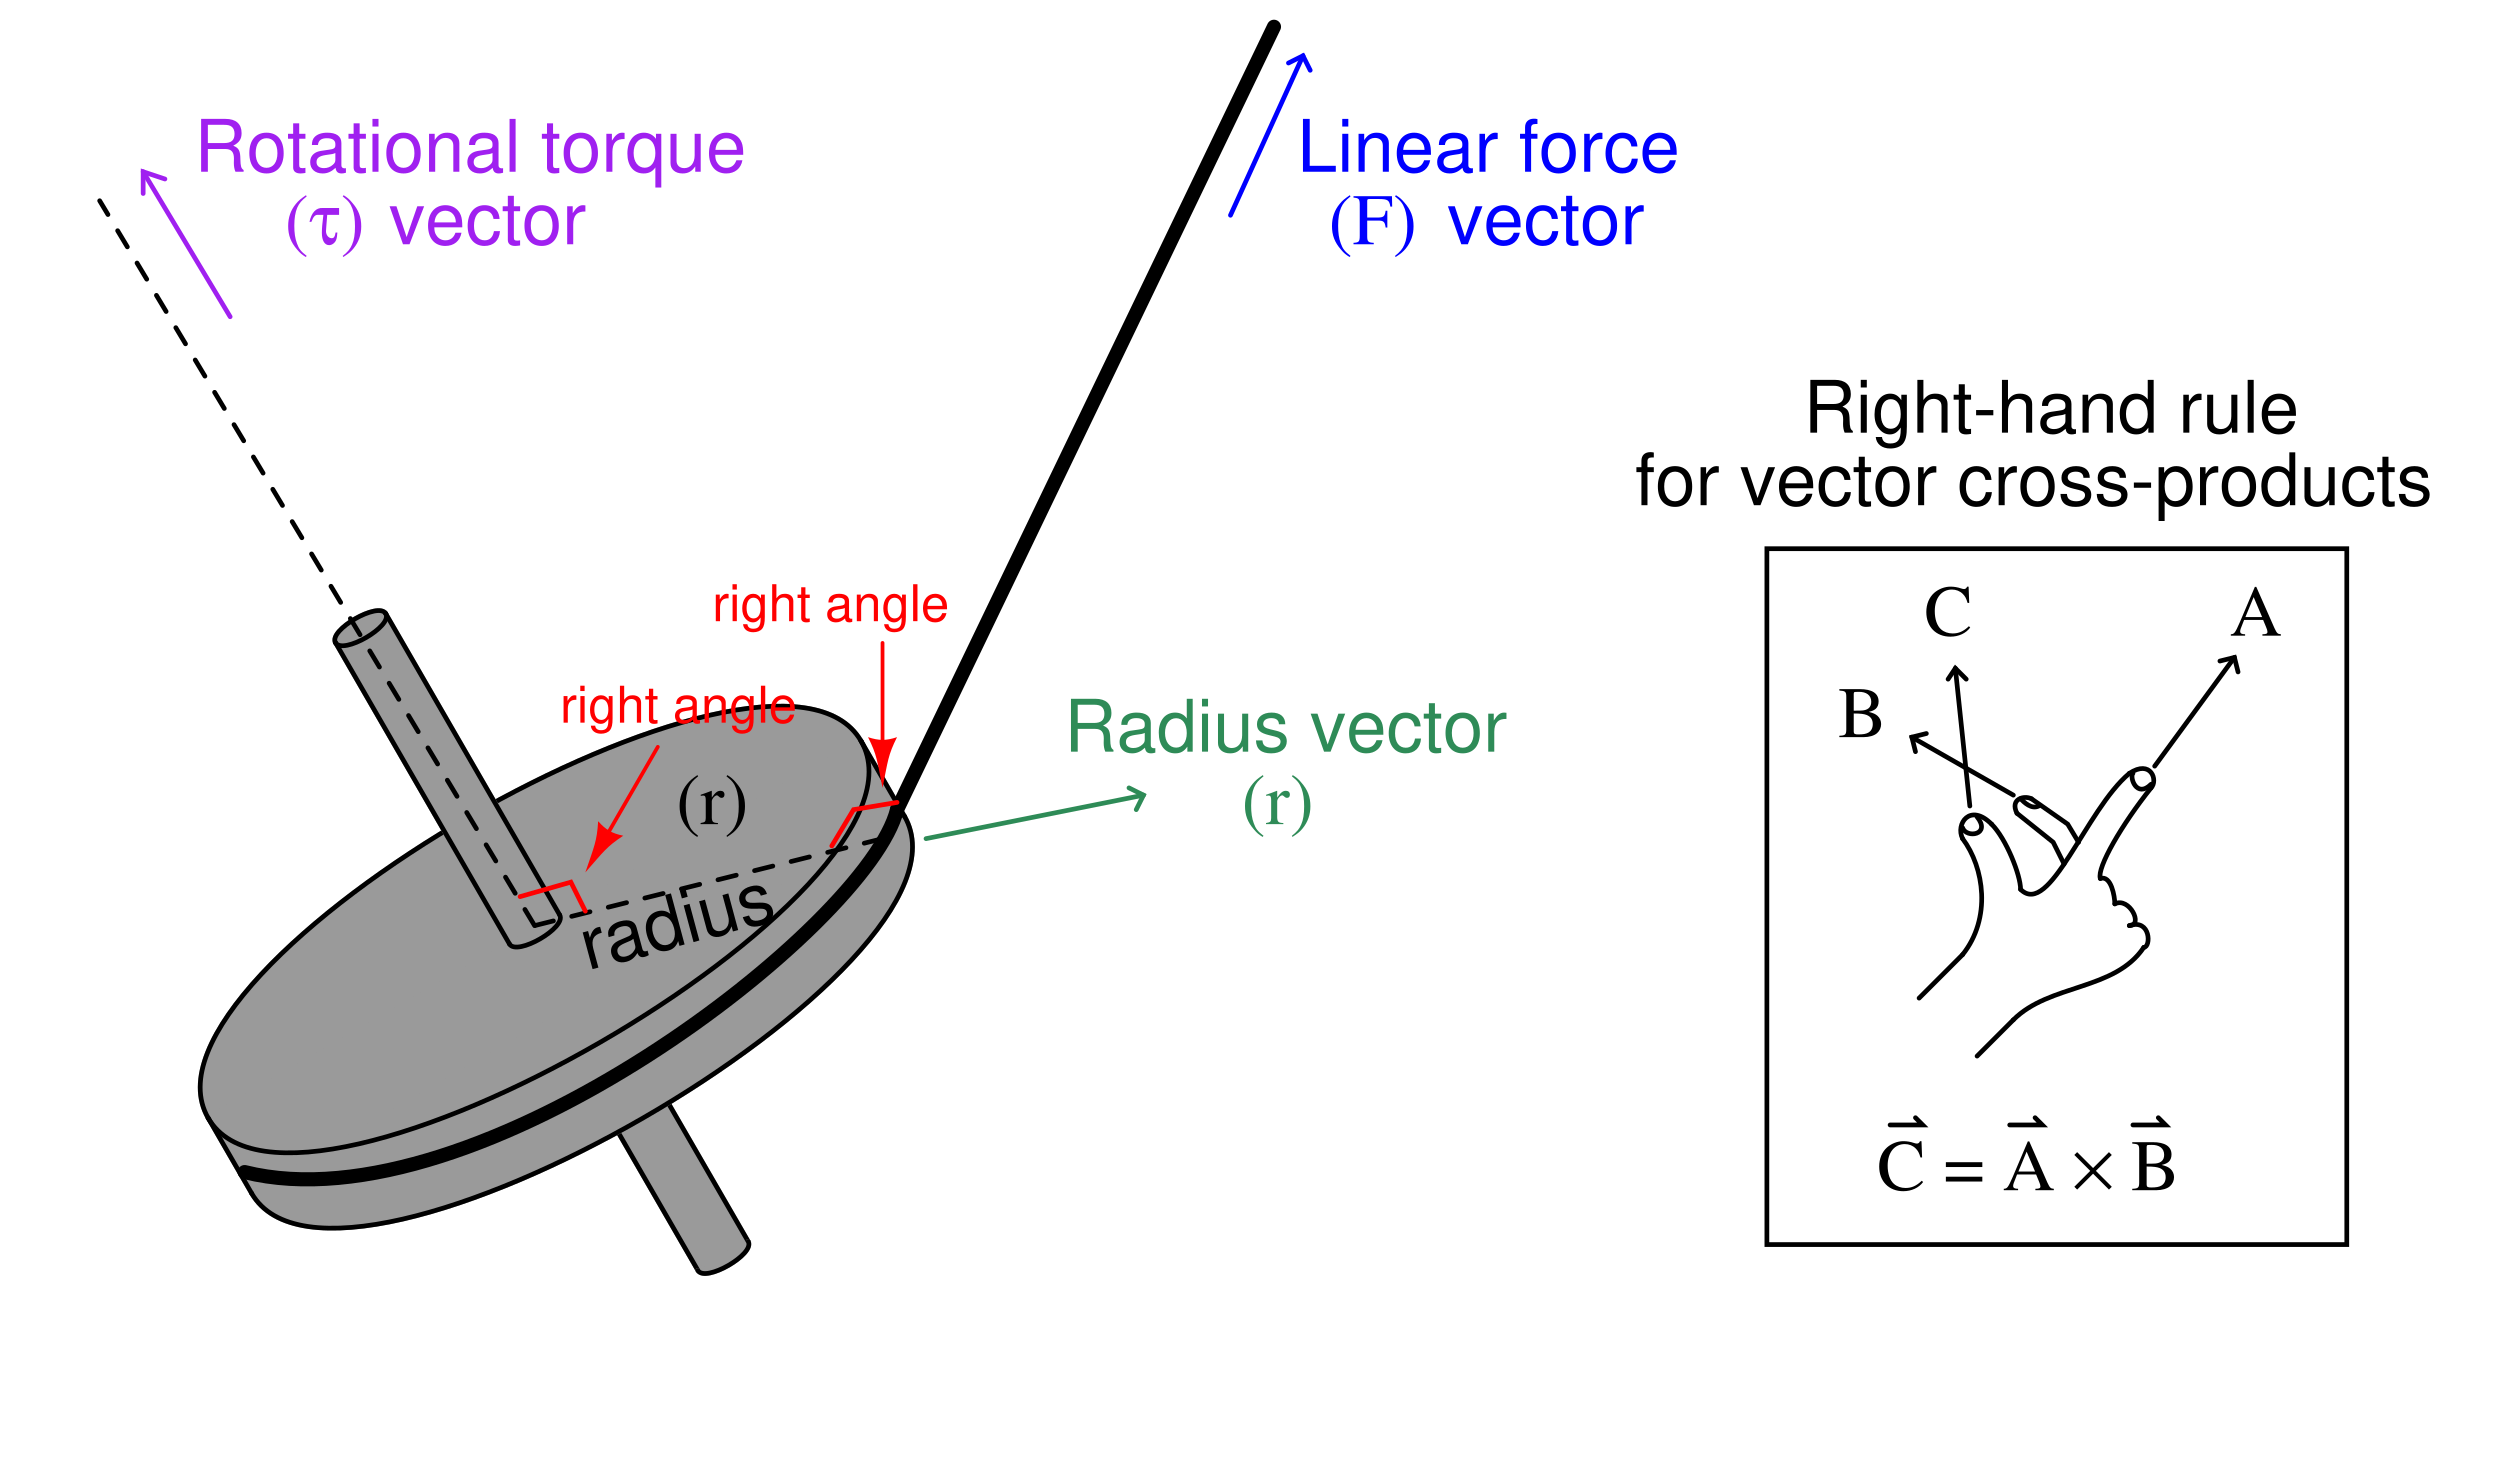 <?xml version="1.0" encoding="UTF-8"?>
<svg xmlns="http://www.w3.org/2000/svg" xmlns:xlink="http://www.w3.org/1999/xlink" viewBox="0 0 387.999 229.999" version="1.2">
<defs>
<g>
<symbol overflow="visible" id="glyph0-0">
<path style="stroke:none;" d=""/>
</symbol>
<symbol overflow="visible" id="glyph0-1">
<path style="stroke:none;" d="M 0.547 -4.125 L 0.547 0 L 1.203 0 L 1.203 -2.141 C 1.219 -3.141 1.625 -3.578 2.531 -3.547 L 2.531 -4.219 C 2.422 -4.234 2.359 -4.25 2.281 -4.25 C 1.844 -4.25 1.531 -4 1.156 -3.375 L 1.156 -4.125 Z M 0.547 -4.125 "/>
</symbol>
<symbol overflow="visible" id="glyph0-2">
<path style="stroke:none;" d="M 1.188 -4.125 L 0.531 -4.125 L 0.531 0 L 1.188 0 Z M 1.188 -5.734 L 0.516 -5.734 L 0.516 -4.906 L 1.188 -4.906 Z M 1.188 -5.734 "/>
</symbol>
<symbol overflow="visible" id="glyph0-3">
<path style="stroke:none;" d="M 3.188 -4.125 L 3.188 -3.531 C 2.844 -4.031 2.484 -4.25 1.969 -4.25 C 0.969 -4.25 0.281 -3.312 0.281 -2 C 0.281 -1.297 0.438 -0.797 0.797 -0.375 C 1.109 -0.016 1.5 0.188 1.922 0.188 C 2.422 0.188 2.766 -0.047 3.125 -0.562 L 3.125 -0.344 C 3.125 0.75 2.812 1.172 2 1.172 C 1.438 1.172 1.141 0.938 1.078 0.469 L 0.406 0.469 C 0.469 1.234 1.078 1.719 1.984 1.719 C 2.578 1.719 3.094 1.516 3.359 1.188 C 3.672 0.797 3.781 0.297 3.781 -0.672 L 3.781 -4.125 Z M 2.031 -3.641 C 2.719 -3.641 3.125 -3.062 3.125 -2.016 C 3.125 -1.016 2.719 -0.422 2.031 -0.422 C 1.359 -0.422 0.953 -1.016 0.953 -2.031 C 0.953 -3.047 1.359 -3.641 2.031 -3.641 Z M 2.031 -3.641 "/>
</symbol>
<symbol overflow="visible" id="glyph0-4">
<path style="stroke:none;" d="M 0.547 -5.734 L 0.547 0 L 1.203 0 L 1.203 -2.281 C 1.203 -3.125 1.641 -3.672 2.328 -3.672 C 2.547 -3.672 2.75 -3.609 2.906 -3.484 C 3.094 -3.344 3.172 -3.156 3.172 -2.859 L 3.172 0 L 3.828 0 L 3.828 -3.125 C 3.828 -3.812 3.328 -4.25 2.531 -4.25 C 1.938 -4.25 1.594 -4.062 1.203 -3.562 L 1.203 -5.734 Z M 0.547 -5.734 "/>
</symbol>
<symbol overflow="visible" id="glyph0-5">
<path style="stroke:none;" d="M 2 -4.125 L 1.328 -4.125 L 1.328 -5.266 L 0.672 -5.266 L 0.672 -4.125 L 0.109 -4.125 L 0.109 -3.594 L 0.672 -3.594 L 0.672 -0.469 C 0.672 -0.047 0.953 0.188 1.469 0.188 C 1.641 0.188 1.781 0.172 2 0.125 L 2 -0.422 C 1.906 -0.406 1.812 -0.391 1.688 -0.391 C 1.406 -0.391 1.328 -0.469 1.328 -0.766 L 1.328 -3.594 L 2 -3.594 Z M 2 -4.125 "/>
</symbol>
<symbol overflow="visible" id="glyph0-6">
<path style="stroke:none;" d=""/>
</symbol>
<symbol overflow="visible" id="glyph0-7">
<path style="stroke:none;" d="M 4.219 -0.391 C 4.141 -0.375 4.109 -0.375 4.078 -0.375 C 3.844 -0.375 3.719 -0.484 3.719 -0.688 L 3.719 -3.125 C 3.719 -3.844 3.188 -4.25 2.172 -4.25 C 1.562 -4.25 1.078 -4.078 0.797 -3.766 C 0.609 -3.547 0.531 -3.312 0.516 -2.906 L 1.172 -2.906 C 1.234 -3.406 1.531 -3.641 2.141 -3.641 C 2.734 -3.641 3.062 -3.422 3.062 -3.031 L 3.062 -2.844 C 3.062 -2.562 2.906 -2.469 2.375 -2.391 C 1.453 -2.281 1.312 -2.25 1.062 -2.141 C 0.578 -1.938 0.328 -1.578 0.328 -1.047 C 0.328 -0.297 0.844 0.188 1.688 0.188 C 2.203 0.188 2.625 0 3.094 -0.422 C 3.141 0 3.344 0.188 3.766 0.188 C 3.906 0.188 4 0.172 4.219 0.109 Z M 3.062 -1.297 C 3.062 -1.078 3 -0.938 2.797 -0.766 C 2.531 -0.516 2.219 -0.391 1.828 -0.391 C 1.312 -0.391 1.016 -0.641 1.016 -1.062 C 1.016 -1.484 1.297 -1.703 2.016 -1.812 C 2.703 -1.906 2.844 -1.938 3.062 -2.047 Z M 3.062 -1.297 "/>
</symbol>
<symbol overflow="visible" id="glyph0-8">
<path style="stroke:none;" d="M 0.547 -4.125 L 0.547 0 L 1.219 0 L 1.219 -2.281 C 1.219 -3.125 1.656 -3.672 2.328 -3.672 C 2.844 -3.672 3.188 -3.359 3.188 -2.859 L 3.188 0 L 3.828 0 L 3.828 -3.125 C 3.828 -3.797 3.328 -4.25 2.531 -4.25 C 1.906 -4.25 1.516 -4.016 1.156 -3.438 L 1.156 -4.125 Z M 0.547 -4.125 "/>
</symbol>
<symbol overflow="visible" id="glyph0-9">
<path style="stroke:none;" d="M 1.203 -5.734 L 0.531 -5.734 L 0.531 0 L 1.203 0 Z M 1.203 -5.734 "/>
</symbol>
<symbol overflow="visible" id="glyph0-10">
<path style="stroke:none;" d="M 4.047 -1.844 C 4.047 -2.469 4 -2.844 3.875 -3.156 C 3.609 -3.828 2.984 -4.25 2.203 -4.25 C 1.062 -4.25 0.312 -3.375 0.312 -2.016 C 0.312 -0.641 1.031 0.188 2.188 0.188 C 3.141 0.188 3.781 -0.359 3.953 -1.25 L 3.297 -1.25 C 3.109 -0.703 2.734 -0.422 2.219 -0.422 C 1.797 -0.422 1.438 -0.609 1.219 -0.953 C 1.062 -1.203 1.016 -1.438 1 -1.844 Z M 1.016 -2.375 C 1.078 -3.141 1.531 -3.641 2.203 -3.641 C 2.859 -3.641 3.328 -3.125 3.328 -2.375 Z M 1.016 -2.375 "/>
</symbol>
<symbol overflow="visible" id="glyph1-0">
<path style="stroke:none;" d=""/>
</symbol>
<symbol overflow="visible" id="glyph1-1">
<path style="stroke:none;" d="M 1.953 -8.203 L 0.906 -8.203 L 0.906 0 L 6 0 L 6 -0.922 L 1.953 -0.922 Z M 1.953 -8.203 "/>
</symbol>
<symbol overflow="visible" id="glyph1-2">
<path style="stroke:none;" d="M 1.688 -5.891 L 0.75 -5.891 L 0.75 0 L 1.688 0 Z M 1.688 -8.203 L 0.75 -8.203 L 0.75 -7.016 L 1.688 -7.016 Z M 1.688 -8.203 "/>
</symbol>
<symbol overflow="visible" id="glyph1-3">
<path style="stroke:none;" d="M 0.781 -5.891 L 0.781 0 L 1.734 0 L 1.734 -3.25 C 1.734 -4.453 2.359 -5.25 3.328 -5.25 C 4.078 -5.25 4.547 -4.797 4.547 -4.078 L 4.547 0 L 5.484 0 L 5.484 -4.453 C 5.484 -5.438 4.75 -6.062 3.609 -6.062 C 2.734 -6.062 2.172 -5.719 1.656 -4.906 L 1.656 -5.891 Z M 0.781 -5.891 "/>
</symbol>
<symbol overflow="visible" id="glyph1-4">
<path style="stroke:none;" d="M 5.766 -2.625 C 5.766 -3.531 5.703 -4.078 5.531 -4.516 C 5.156 -5.484 4.25 -6.062 3.156 -6.062 C 1.5 -6.062 0.453 -4.812 0.453 -2.875 C 0.453 -0.922 1.469 0.266 3.125 0.266 C 4.484 0.266 5.406 -0.5 5.641 -1.781 L 4.703 -1.781 C 4.438 -1.016 3.922 -0.609 3.156 -0.609 C 2.562 -0.609 2.062 -0.875 1.75 -1.375 C 1.516 -1.703 1.438 -2.047 1.422 -2.625 Z M 1.453 -3.391 C 1.531 -4.484 2.188 -5.203 3.141 -5.203 C 4.094 -5.203 4.766 -4.453 4.766 -3.391 Z M 1.453 -3.391 "/>
</symbol>
<symbol overflow="visible" id="glyph1-5">
<path style="stroke:none;" d="M 6.016 -0.547 C 5.922 -0.531 5.875 -0.531 5.812 -0.531 C 5.484 -0.531 5.312 -0.703 5.312 -0.984 L 5.312 -4.453 C 5.312 -5.5 4.547 -6.062 3.094 -6.062 C 2.234 -6.062 1.547 -5.812 1.141 -5.375 C 0.859 -5.078 0.75 -4.734 0.734 -4.156 L 1.672 -4.156 C 1.75 -4.875 2.188 -5.203 3.062 -5.203 C 3.922 -5.203 4.375 -4.875 4.375 -4.312 L 4.375 -4.078 C 4.359 -3.672 4.156 -3.516 3.391 -3.422 C 2.062 -3.25 1.875 -3.203 1.5 -3.062 C 0.828 -2.766 0.469 -2.25 0.469 -1.484 C 0.469 -0.422 1.219 0.266 2.406 0.266 C 3.156 0.266 3.75 0 4.406 -0.609 C 4.484 0 4.766 0.266 5.375 0.266 C 5.578 0.266 5.703 0.234 6.016 0.156 Z M 4.375 -1.859 C 4.375 -1.547 4.281 -1.344 4 -1.094 C 3.625 -0.75 3.156 -0.562 2.609 -0.562 C 1.875 -0.562 1.453 -0.906 1.453 -1.5 C 1.453 -2.125 1.859 -2.438 2.875 -2.594 C 3.875 -2.719 4.062 -2.766 4.375 -2.906 Z M 4.375 -1.859 "/>
</symbol>
<symbol overflow="visible" id="glyph1-6">
<path style="stroke:none;" d="M 0.781 -5.891 L 0.781 0 L 1.719 0 L 1.719 -3.062 C 1.734 -4.484 2.312 -5.109 3.609 -5.078 L 3.609 -6.031 C 3.453 -6.047 3.359 -6.062 3.25 -6.062 C 2.641 -6.062 2.188 -5.703 1.641 -4.828 L 1.641 -5.891 Z M 0.781 -5.891 "/>
</symbol>
<symbol overflow="visible" id="glyph1-7">
<path style="stroke:none;" d=""/>
</symbol>
<symbol overflow="visible" id="glyph1-8">
<path style="stroke:none;" d="M 2.906 -5.891 L 1.922 -5.891 L 1.922 -6.812 C 1.922 -7.219 2.141 -7.406 2.578 -7.406 C 2.656 -7.406 2.688 -7.406 2.906 -7.406 L 2.906 -8.172 C 2.688 -8.219 2.562 -8.234 2.375 -8.234 C 1.5 -8.234 0.984 -7.734 0.984 -6.891 L 0.984 -5.891 L 0.203 -5.891 L 0.203 -5.125 L 0.984 -5.125 L 0.984 0 L 1.922 0 L 1.922 -5.125 L 2.906 -5.125 Z M 2.906 -5.891 "/>
</symbol>
<symbol overflow="visible" id="glyph1-9">
<path style="stroke:none;" d="M 3.062 -6.062 C 1.391 -6.062 0.406 -4.875 0.406 -2.906 C 0.406 -0.906 1.391 0.266 3.078 0.266 C 4.734 0.266 5.734 -0.922 5.734 -2.859 C 5.734 -4.906 4.766 -6.062 3.062 -6.062 Z M 3.078 -5.203 C 4.125 -5.203 4.766 -4.328 4.766 -2.875 C 4.766 -1.469 4.109 -0.609 3.078 -0.609 C 2.031 -0.609 1.391 -1.469 1.391 -2.906 C 1.391 -4.328 2.031 -5.203 3.078 -5.203 Z M 3.078 -5.203 "/>
</symbol>
<symbol overflow="visible" id="glyph1-10">
<path style="stroke:none;" d="M 5.297 -3.922 C 5.25 -4.484 5.125 -4.859 4.906 -5.188 C 4.5 -5.734 3.797 -6.062 2.969 -6.062 C 1.375 -6.062 0.344 -4.797 0.344 -2.844 C 0.344 -0.938 1.359 0.266 2.953 0.266 C 4.359 0.266 5.25 -0.578 5.359 -2.031 L 4.422 -2.031 C 4.266 -1.078 3.781 -0.609 2.984 -0.609 C 1.953 -0.609 1.328 -1.453 1.328 -2.844 C 1.328 -4.312 1.938 -5.203 2.953 -5.203 C 3.75 -5.203 4.234 -4.734 4.359 -3.922 Z M 5.297 -3.922 "/>
</symbol>
<symbol overflow="visible" id="glyph1-11">
<path style="stroke:none;" d="M 3.203 0 L 5.469 -5.891 L 4.406 -5.891 L 2.75 -1.109 L 1.172 -5.891 L 0.109 -5.891 L 2.188 0 Z M 3.203 0 "/>
</symbol>
<symbol overflow="visible" id="glyph1-12">
<path style="stroke:none;" d="M 2.859 -5.891 L 1.891 -5.891 L 1.891 -7.516 L 0.953 -7.516 L 0.953 -5.891 L 0.156 -5.891 L 0.156 -5.125 L 0.953 -5.125 L 0.953 -0.672 C 0.953 -0.062 1.359 0.266 2.094 0.266 C 2.344 0.266 2.547 0.234 2.859 0.188 L 2.859 -0.609 C 2.719 -0.578 2.594 -0.562 2.406 -0.562 C 2 -0.562 1.891 -0.672 1.891 -1.094 L 1.891 -5.125 L 2.859 -5.125 Z M 2.859 -5.891 "/>
</symbol>
<symbol overflow="visible" id="glyph1-13">
<path style="stroke:none;" d="M 2.094 -3.531 L 4.797 -3.531 C 5.719 -3.531 6.141 -3.078 6.141 -2.062 L 6.125 -1.344 C 6.125 -0.828 6.219 -0.344 6.375 0 L 7.641 0 L 7.641 -0.266 C 7.25 -0.531 7.172 -0.828 7.141 -1.906 C 7.125 -3.266 6.922 -3.672 6.031 -4.047 C 6.953 -4.516 7.328 -5.062 7.328 -6 C 7.328 -7.422 6.453 -8.203 4.828 -8.203 L 1.047 -8.203 L 1.047 0 L 2.094 0 Z M 2.094 -4.453 L 2.094 -7.281 L 4.625 -7.281 C 5.203 -7.281 5.547 -7.188 5.812 -6.969 C 6.094 -6.734 6.234 -6.359 6.234 -5.875 C 6.234 -4.891 5.734 -4.453 4.625 -4.453 Z M 2.094 -4.453 "/>
</symbol>
<symbol overflow="visible" id="glyph1-14">
<path style="stroke:none;" d="M 1.703 -8.203 L 0.766 -8.203 L 0.766 0 L 1.703 0 Z M 1.703 -8.203 "/>
</symbol>
<symbol overflow="visible" id="glyph1-15">
<path style="stroke:none;" d="M 5.562 2.453 L 5.562 -5.891 L 4.734 -5.891 L 4.734 -5.109 C 4.297 -5.719 3.641 -6.062 2.859 -6.062 C 1.312 -6.062 0.297 -4.797 0.297 -2.828 C 0.297 -0.922 1.25 0.266 2.812 0.266 C 3.641 0.266 4.203 -0.031 4.641 -0.672 L 4.641 2.453 Z M 3 -5.188 C 4 -5.188 4.641 -4.297 4.641 -2.875 C 4.641 -1.516 3.984 -0.625 3 -0.625 C 1.953 -0.625 1.266 -1.531 1.266 -2.906 C 1.266 -4.281 1.953 -5.188 3 -5.188 Z M 3 -5.188 "/>
</symbol>
<symbol overflow="visible" id="glyph1-16">
<path style="stroke:none;" d="M 5.422 0 L 5.422 -5.891 L 4.484 -5.891 L 4.484 -2.547 C 4.484 -1.344 3.859 -0.562 2.875 -0.562 C 2.141 -0.562 1.672 -1.016 1.672 -1.719 L 1.672 -5.891 L 0.734 -5.891 L 0.734 -1.344 C 0.734 -0.375 1.469 0.266 2.609 0.266 C 3.469 0.266 4.031 -0.047 4.578 -0.828 L 4.578 0 Z M 5.422 0 "/>
</symbol>
<symbol overflow="visible" id="glyph1-17">
<path style="stroke:none;" d="M 5.562 -8.203 L 4.641 -8.203 L 4.641 -5.156 C 4.234 -5.75 3.609 -6.062 2.828 -6.062 C 1.297 -6.062 0.297 -4.844 0.297 -2.953 C 0.297 -0.969 1.266 0.266 2.859 0.266 C 3.672 0.266 4.234 -0.047 4.734 -0.781 L 4.734 0 L 5.562 0 Z M 2.984 -5.188 C 4 -5.188 4.641 -4.297 4.641 -2.875 C 4.641 -1.516 3.984 -0.625 3 -0.625 C 1.953 -0.625 1.266 -1.531 1.266 -2.906 C 1.266 -4.281 1.953 -5.188 2.984 -5.188 Z M 2.984 -5.188 "/>
</symbol>
<symbol overflow="visible" id="glyph1-18">
<path style="stroke:none;" d="M 4.922 -4.25 C 4.922 -5.406 4.156 -6.062 2.797 -6.062 C 1.422 -6.062 0.531 -5.359 0.531 -4.266 C 0.531 -3.344 1 -2.906 2.391 -2.562 L 3.281 -2.344 C 3.922 -2.188 4.188 -1.953 4.188 -1.547 C 4.188 -0.984 3.641 -0.609 2.812 -0.609 C 2.312 -0.609 1.875 -0.75 1.641 -1 C 1.5 -1.172 1.422 -1.344 1.375 -1.75 L 0.375 -1.75 C 0.422 -0.391 1.188 0.266 2.734 0.266 C 4.219 0.266 5.156 -0.469 5.156 -1.609 C 5.156 -2.484 4.672 -2.969 3.5 -3.25 L 2.594 -3.469 C 1.828 -3.641 1.5 -3.891 1.5 -4.312 C 1.5 -4.859 1.984 -5.203 2.75 -5.203 C 3.516 -5.203 3.922 -4.875 3.938 -4.25 Z M 4.922 -4.25 "/>
</symbol>
<symbol overflow="visible" id="glyph1-19">
<path style="stroke:none;" d="M 4.547 -5.891 L 4.547 -5.047 C 4.078 -5.75 3.562 -6.062 2.812 -6.062 C 1.391 -6.062 0.391 -4.734 0.391 -2.844 C 0.391 -1.859 0.625 -1.141 1.141 -0.547 C 1.578 -0.016 2.141 0.266 2.75 0.266 C 3.453 0.266 3.953 -0.062 4.453 -0.797 L 4.453 -0.5 C 4.453 1.078 4.016 1.672 2.844 1.672 C 2.047 1.672 1.625 1.344 1.547 0.672 L 0.578 0.672 C 0.672 1.766 1.547 2.453 2.828 2.453 C 3.688 2.453 4.406 2.172 4.797 1.703 C 5.25 1.141 5.406 0.422 5.406 -0.969 L 5.406 -5.891 Z M 2.906 -5.203 C 3.891 -5.203 4.453 -4.359 4.453 -2.875 C 4.453 -1.438 3.875 -0.609 2.906 -0.609 C 1.938 -0.609 1.375 -1.453 1.375 -2.906 C 1.375 -4.344 1.938 -5.203 2.906 -5.203 Z M 2.906 -5.203 "/>
</symbol>
<symbol overflow="visible" id="glyph1-20">
<path style="stroke:none;" d="M 0.781 -8.203 L 0.781 0 L 1.719 0 L 1.719 -3.25 C 1.719 -4.453 2.344 -5.25 3.312 -5.25 C 3.641 -5.25 3.922 -5.156 4.156 -4.984 C 4.422 -4.781 4.531 -4.5 4.531 -4.078 L 4.531 0 L 5.469 0 L 5.469 -4.453 C 5.469 -5.438 4.766 -6.062 3.609 -6.062 C 2.781 -6.062 2.266 -5.812 1.719 -5.078 L 1.719 -8.203 Z M 0.781 -8.203 "/>
</symbol>
<symbol overflow="visible" id="glyph1-21">
<path style="stroke:none;" d="M 3.188 -3.516 L 0.516 -3.516 L 0.516 -2.703 L 3.188 -2.703 Z M 3.188 -3.516 "/>
</symbol>
<symbol overflow="visible" id="glyph1-22">
<path style="stroke:none;" d="M 0.609 2.453 L 1.547 2.453 L 1.547 -0.625 C 2.047 -0.016 2.594 0.266 3.359 0.266 C 4.891 0.266 5.891 -0.969 5.891 -2.844 C 5.891 -4.828 4.922 -6.062 3.359 -6.062 C 2.547 -6.062 1.906 -5.703 1.469 -5 L 1.469 -5.891 L 0.609 -5.891 Z M 3.188 -5.188 C 4.234 -5.188 4.906 -4.281 4.906 -2.875 C 4.906 -1.531 4.219 -0.625 3.188 -0.625 C 2.188 -0.625 1.547 -1.516 1.547 -2.906 C 1.547 -4.281 2.188 -5.188 3.188 -5.188 Z M 3.188 -5.188 "/>
</symbol>
<symbol overflow="visible" id="glyph2-0">
<path style="stroke:none;" d=""/>
</symbol>
<symbol overflow="visible" id="glyph2-1">
<path style="stroke:none;" d="M 3.312 -7.609 C 2.484 -7.047 2.156 -6.766 1.734 -6.25 C 0.938 -5.281 0.547 -4.156 0.547 -2.828 C 0.547 -1.391 0.953 -0.297 1.953 0.844 C 2.406 1.391 2.703 1.625 3.281 1.984 L 3.422 1.812 C 2.516 1.109 2.203 0.703 1.906 -0.141 C 1.625 -0.891 1.5 -1.734 1.5 -2.875 C 1.5 -4.047 1.656 -4.984 1.953 -5.672 C 2.266 -6.375 2.609 -6.766 3.422 -7.422 Z M 3.312 -7.609 "/>
</symbol>
<symbol overflow="visible" id="glyph2-2">
<path style="stroke:none;" d="M 5.391 -2.594 L 5.391 -5.203 L 5.125 -5.203 C 5 -4.312 4.812 -4.156 3.891 -4.141 L 2.266 -4.141 L 2.266 -6.641 C 2.266 -6.969 2.312 -7.016 2.625 -7.016 L 4.156 -7.016 C 5.453 -7 5.688 -6.844 5.859 -5.844 L 6.141 -5.844 L 6.109 -7.453 L 0.141 -7.453 L 0.141 -7.234 C 0.953 -7.172 1.094 -7.031 1.109 -6.219 L 1.109 -1.344 C 1.109 -0.391 0.984 -0.266 0.141 -0.219 L 0.141 0 L 3.281 0 L 3.281 -0.219 C 2.438 -0.25 2.266 -0.406 2.266 -1.219 L 2.266 -3.672 L 3.891 -3.672 C 4.812 -3.672 5 -3.516 5.125 -2.594 Z M 5.391 -2.594 "/>
</symbol>
<symbol overflow="visible" id="glyph2-3">
<path style="stroke:none;" d="M 0.422 1.984 C 1.266 1.438 1.594 1.156 2.016 0.641 C 2.812 -0.344 3.203 -1.469 3.203 -2.781 C 3.203 -4.219 2.797 -5.312 1.797 -6.453 C 1.344 -7 1.047 -7.25 0.469 -7.609 L 0.328 -7.422 C 1.219 -6.719 1.531 -6.328 1.844 -5.484 C 2.109 -4.719 2.234 -3.875 2.234 -2.75 C 2.234 -1.562 2.094 -0.641 1.781 0.047 C 1.484 0.75 1.141 1.156 0.328 1.812 Z M 0.422 1.984 "/>
</symbol>
<symbol overflow="visible" id="glyph2-4">
<path style="stroke:none;" d="M 0.062 0 L 2.75 0 L 2.75 -0.172 C 2 -0.188 1.828 -0.344 1.797 -1.016 L 1.797 -3.547 C 1.797 -3.906 2.266 -4.469 2.594 -4.469 C 2.656 -4.469 2.75 -4.406 2.875 -4.297 C 3.047 -4.125 3.188 -4.078 3.328 -4.078 C 3.594 -4.078 3.766 -4.266 3.766 -4.578 C 3.766 -4.953 3.531 -5.172 3.156 -5.172 C 2.672 -5.172 2.359 -4.922 1.797 -4.125 L 1.797 -5.156 L 1.75 -5.172 C 1.109 -4.922 0.703 -4.766 0.078 -4.562 L 0.078 -4.391 C 0.234 -4.422 0.344 -4.438 0.469 -4.438 C 0.75 -4.438 0.859 -4.25 0.859 -3.75 L 0.859 -0.938 C 0.828 -0.359 0.766 -0.297 0.062 -0.172 Z M 0.062 0 "/>
</symbol>
<symbol overflow="visible" id="glyph2-5">
<path style="stroke:none;" d="M 6.969 -5.078 L 6.875 -7.609 L 6.641 -7.609 C 6.562 -7.375 6.391 -7.234 6.172 -7.234 C 6.062 -7.234 5.891 -7.266 5.719 -7.328 C 5.172 -7.516 4.609 -7.609 4.078 -7.609 C 3.156 -7.609 2.234 -7.25 1.531 -6.641 C 0.75 -5.938 0.312 -4.906 0.312 -3.672 C 0.312 -1.375 1.812 0.156 4.047 0.156 C 5.328 0.156 6.453 -0.359 7.125 -1.266 L 6.922 -1.469 C 6.094 -0.672 5.344 -0.344 4.406 -0.344 C 3.703 -0.344 3.078 -0.562 2.594 -0.984 C 1.969 -1.547 1.625 -2.547 1.625 -3.812 C 1.625 -5.844 2.672 -7.156 4.297 -7.156 C 4.938 -7.156 5.531 -6.922 5.969 -6.484 C 6.328 -6.125 6.5 -5.812 6.719 -5.078 Z M 6.969 -5.078 "/>
</symbol>
<symbol overflow="visible" id="glyph2-6">
<path style="stroke:none;" d=""/>
</symbol>
<symbol overflow="visible" id="glyph2-7">
<path style="stroke:none;" d="M 6 -4.344 L 0.344 -4.344 L 0.344 -3.594 L 6 -3.594 Z M 6 -2.094 L 0.344 -2.094 L 0.344 -1.344 L 6 -1.344 Z M 6 -2.094 "/>
</symbol>
<symbol overflow="visible" id="glyph2-8">
<path style="stroke:none;" d="M 7.938 -0.219 C 7.438 -0.25 7.328 -0.359 6.938 -1.188 L 4.125 -7.578 L 3.906 -7.578 L 1.562 -2.062 C 0.844 -0.422 0.703 -0.234 0.172 -0.219 L 0.172 0 L 2.391 0 L 2.391 -0.219 C 1.859 -0.219 1.625 -0.344 1.625 -0.672 C 1.625 -0.812 1.672 -0.969 1.719 -1.109 L 2.234 -2.438 L 5.188 -2.438 L 5.641 -1.344 C 5.781 -1.047 5.859 -0.75 5.859 -0.594 C 5.859 -0.312 5.672 -0.219 5.078 -0.219 L 5.078 0 L 7.938 0 Z M 2.438 -2.891 L 3.719 -5.984 L 5.031 -2.891 Z M 2.438 -2.891 "/>
</symbol>
<symbol overflow="visible" id="glyph2-9">
<path style="stroke:none;" d="M 0.188 -7.234 C 1.141 -7.172 1.266 -7.062 1.266 -6.219 L 1.266 -1.219 C 1.266 -0.375 1.109 -0.25 0.188 -0.219 L 0.188 0 L 3.953 0 C 4.812 0 5.625 -0.234 6.047 -0.625 C 6.453 -0.984 6.672 -1.484 6.672 -2.031 C 6.672 -2.516 6.484 -2.969 6.125 -3.297 C 5.781 -3.594 5.484 -3.734 4.75 -3.922 C 5.328 -4.062 5.562 -4.172 5.844 -4.406 C 6.125 -4.656 6.281 -5.062 6.281 -5.531 C 6.281 -6.797 5.281 -7.453 3.344 -7.453 L 0.188 -7.453 Z M 2.422 -3.672 C 3.516 -3.672 4.031 -3.594 4.438 -3.438 C 5.078 -3.172 5.375 -2.719 5.375 -2.016 C 5.375 -1.406 5.141 -0.969 4.688 -0.703 C 4.328 -0.5 3.875 -0.422 3.125 -0.422 C 2.578 -0.422 2.422 -0.516 2.422 -0.875 Z M 2.422 -4.109 L 2.422 -6.688 C 2.438 -6.938 2.469 -7.016 2.672 -7.016 L 3.156 -7.031 C 4.406 -7.062 5.141 -6.484 5.141 -5.484 C 5.141 -4.594 4.562 -4.125 3.484 -4.125 Z M 2.422 -4.109 "/>
</symbol>
<symbol overflow="visible" id="glyph3-0">
<path style="stroke:none;" d=""/>
</symbol>
<symbol overflow="visible" id="glyph3-1">
<path style="stroke:none;" d="M 0.406 -3.469 C 0.719 -4.312 1 -4.594 1.453 -4.562 L 2.266 -4.562 C 2.109 -3.297 2.031 -2.484 2.031 -1.766 C 2.031 -0.578 2.453 0.141 3.156 0.141 C 3.594 0.141 4.047 -0.188 4.234 -0.641 C 4.359 -0.969 4.406 -1.281 4.438 -1.812 L 4.156 -1.812 C 4.062 -1.172 3.906 -0.938 3.562 -0.938 C 3.062 -0.938 2.672 -1.422 2.672 -2.031 C 2.672 -2.203 2.703 -2.562 2.734 -2.953 C 2.75 -3.094 2.766 -3.406 2.797 -3.75 C 2.828 -4.203 2.828 -4.297 2.859 -4.562 L 4.703 -4.562 L 4.703 -5.625 L 2.156 -5.625 C 1.141 -5.688 0.422 -4.922 0.109 -3.469 Z M 0.406 -3.469 "/>
</symbol>
<symbol overflow="visible" id="glyph3-2">
<path style="stroke:none;" d="M 2.656 -3 L 0.188 -0.531 L 0.625 -0.094 L 3.094 -2.562 L 5.562 -0.094 L 6 -0.531 L 3.531 -3 L 6 -5.469 L 5.562 -5.906 L 3.094 -3.438 L 0.625 -5.906 L 0.188 -5.469 Z M 2.656 -3 "/>
</symbol>
<symbol overflow="visible" id="glyph4-0">
<path style="stroke:none;" d=""/>
</symbol>
<symbol overflow="visible" id="glyph4-1">
<path style="stroke:none;" d="M -0.781 -5.891 L 0.75 -0.203 L 1.656 -0.438 L 0.859 -3.391 C 0.516 -4.781 0.906 -5.531 2.172 -5.844 L 1.922 -6.766 C 1.766 -6.734 1.688 -6.734 1.578 -6.703 C 0.984 -6.547 0.641 -6.078 0.328 -5.078 L 0.047 -6.109 Z M -0.781 -5.891 "/>
</symbol>
<symbol overflow="visible" id="glyph4-2">
<path style="stroke:none;" d="M 5.672 -2.094 C 5.578 -2.047 5.531 -2.031 5.469 -2.016 C 5.156 -1.938 4.938 -2.047 4.875 -2.328 L 3.969 -5.672 C 3.703 -6.688 2.828 -7.031 1.422 -6.656 C 0.594 -6.438 0 -6.016 -0.281 -5.484 C -0.484 -5.125 -0.5 -4.766 -0.375 -4.203 L 0.531 -4.453 C 0.422 -5.156 0.766 -5.594 1.609 -5.828 C 2.438 -6.047 2.953 -5.828 3.109 -5.297 L 3.156 -5.062 C 3.25 -4.672 3.109 -4.469 2.391 -4.188 C 1.156 -3.672 0.984 -3.578 0.656 -3.344 C 0.078 -2.891 -0.125 -2.297 0.062 -1.562 C 0.344 -0.531 1.234 -0.062 2.391 -0.375 C 3.109 -0.562 3.625 -0.969 4.094 -1.734 C 4.328 -1.156 4.672 -0.984 5.25 -1.141 C 5.453 -1.188 5.578 -1.25 5.859 -1.406 Z M 3.734 -2.922 C 3.812 -2.625 3.797 -2.406 3.578 -2.094 C 3.312 -1.656 2.906 -1.359 2.375 -1.219 C 1.672 -1.031 1.172 -1.25 1.016 -1.828 C 0.859 -2.422 1.172 -2.844 2.109 -3.25 C 3.047 -3.625 3.203 -3.719 3.469 -3.938 Z M 3.734 -2.922 "/>
</symbol>
<symbol overflow="visible" id="glyph4-3">
<path style="stroke:none;" d="M 3.25 -9.359 L 2.359 -9.125 L 3.156 -6.188 C 2.609 -6.641 1.922 -6.797 1.172 -6.594 C -0.312 -6.188 -0.969 -4.75 -0.484 -2.938 C 0.031 -1.016 1.281 -0.078 2.828 -0.484 C 3.609 -0.703 4.078 -1.141 4.375 -1.969 L 4.578 -1.219 L 5.375 -1.438 Z M 1.531 -5.781 C 2.516 -6.047 3.375 -5.359 3.734 -3.984 C 4.094 -2.672 3.688 -1.641 2.734 -1.391 C 1.734 -1.109 0.828 -1.812 0.469 -3.141 C 0.109 -4.469 0.547 -5.516 1.531 -5.781 Z M 1.531 -5.781 "/>
</symbol>
<symbol overflow="visible" id="glyph4-4">
<path style="stroke:none;" d="M 0.094 -6.125 L -0.812 -5.875 L 0.719 -0.188 L 1.625 -0.438 Z M -0.5 -8.359 L -1.406 -8.109 L -1.094 -6.969 L -0.188 -7.219 Z M -0.5 -8.359 "/>
</symbol>
<symbol overflow="visible" id="glyph4-5">
<path style="stroke:none;" d="M 5.234 -1.406 L 3.703 -7.094 L 2.797 -6.844 L 3.672 -3.609 C 3.984 -2.453 3.594 -1.547 2.641 -1.297 C 1.922 -1.094 1.344 -1.422 1.172 -2.094 L 0.078 -6.125 L -0.828 -5.875 L 0.359 -1.484 C 0.609 -0.547 1.484 -0.125 2.578 -0.422 C 3.406 -0.641 3.875 -1.094 4.203 -1.984 L 4.422 -1.188 Z M 5.234 -1.406 "/>
</symbol>
<symbol overflow="visible" id="glyph4-6">
<path style="stroke:none;" d="M 3.656 -5.391 C 3.344 -6.5 2.453 -6.938 1.141 -6.578 C -0.188 -6.234 -0.875 -5.312 -0.594 -4.266 C -0.344 -3.375 0.219 -3.078 1.656 -3.094 L 2.562 -3.109 C 3.219 -3.125 3.547 -2.969 3.641 -2.578 C 3.797 -2.031 3.359 -1.531 2.562 -1.328 C 2.078 -1.188 1.625 -1.203 1.312 -1.391 C 1.156 -1.516 1.031 -1.672 0.875 -2.047 L -0.094 -1.781 C 0.312 -0.484 1.203 -0.062 2.703 -0.453 C 4.141 -0.844 4.859 -1.781 4.562 -2.875 C 4.344 -3.734 3.75 -4.078 2.531 -4.047 L 1.609 -4.016 C 0.828 -3.984 0.453 -4.156 0.344 -4.562 C 0.203 -5.078 0.578 -5.547 1.312 -5.75 C 2.047 -5.938 2.516 -5.719 2.703 -5.125 Z M 3.656 -5.391 "/>
</symbol>
</g>
<clipPath id="clip1">
  <path d="M 120 0.5 L 217 0.5 L 217 145 L 120 145 Z M 120 0.5 "/>
</clipPath>
</defs>
<g id="surface1">
<path style="fill-rule:evenodd;fill:rgb(60.352%,60.352%,60.352%);fill-opacity:1;stroke-width:7.312;stroke-linecap:round;stroke-linejoin:miter;stroke:rgb(60.352%,60.352%,60.352%);stroke-opacity:1;stroke-miterlimit:6;" d="M 808.203 790.928 C 819.453 771.435 897.422 816.435 886.172 835.928 " transform="matrix(0.1,0,0,-0.1,0.5,229.499)"/>
<path style="fill-rule:evenodd;fill:rgb(60.352%,60.352%,60.352%);fill-opacity:1;stroke-width:7.312;stroke-linecap:round;stroke-linejoin:miter;stroke:rgb(60.352%,60.352%,60.352%);stroke-opacity:1;stroke-miterlimit:6;" d="M 808.203 790.928 C 796.953 810.42 874.922 855.42 886.172 835.928 " transform="matrix(0.1,0,0,-0.1,0.5,229.499)"/>
<path style="fill-rule:evenodd;fill:rgb(60.352%,60.352%,60.352%);fill-opacity:1;stroke-width:7.312;stroke-linecap:round;stroke-linejoin:miter;stroke:rgb(60.352%,60.352%,60.352%);stroke-opacity:1;stroke-miterlimit:6;" d="M 886.172 835.928 L 1156.172 368.271 L 1078.203 323.271 L 808.203 790.928 Z M 886.172 835.928 " transform="matrix(0.1,0,0,-0.1,0.5,229.499)"/>
<path style="fill:none;stroke-width:7.312;stroke-linecap:round;stroke-linejoin:miter;stroke:rgb(0%,0%,0%);stroke-opacity:1;stroke-miterlimit:6;" d="M 808.203 790.928 C 819.453 771.435 897.422 816.435 886.172 835.928 " transform="matrix(0.1,0,0,-0.1,0.5,229.499)"/>
<path style="fill:none;stroke-width:7.312;stroke-linecap:round;stroke-linejoin:miter;stroke:rgb(0%,0%,0%);stroke-opacity:1;stroke-miterlimit:6;" d="M 808.203 790.928 C 796.953 810.42 874.922 855.42 886.172 835.928 " transform="matrix(0.1,0,0,-0.1,0.5,229.499)"/>
<path style="fill:none;stroke-width:7.312;stroke-linecap:round;stroke-linejoin:miter;stroke:rgb(0%,0%,0%);stroke-opacity:1;stroke-miterlimit:6;" d="M 1078.203 323.271 L 808.203 790.928 " transform="matrix(0.1,0,0,-0.1,0.5,229.499)"/>
<path style="fill:none;stroke-width:7.312;stroke-linecap:round;stroke-linejoin:miter;stroke:rgb(0%,0%,0%);stroke-opacity:1;stroke-miterlimit:6;" d="M 1156.172 368.271 L 886.172 835.928 " transform="matrix(0.1,0,0,-0.1,0.5,229.499)"/>
<path style="fill-rule:evenodd;fill:rgb(60.352%,60.352%,60.352%);fill-opacity:1;stroke-width:7.312;stroke-linecap:round;stroke-linejoin:miter;stroke:rgb(60.352%,60.352%,60.352%);stroke-opacity:1;stroke-miterlimit:6;" d="M 1078.203 323.271 C 1089.453 303.779 1167.422 348.779 1156.172 368.271 " transform="matrix(0.1,0,0,-0.1,0.5,229.499)"/>
<path style="fill:none;stroke-width:7.312;stroke-linecap:round;stroke-linejoin:miter;stroke:rgb(0%,0%,0%);stroke-opacity:1;stroke-miterlimit:6;" d="M 1078.203 323.271 C 1089.453 303.779 1167.422 348.779 1156.172 368.271 " transform="matrix(0.1,0,0,-0.1,0.5,229.499)"/>
<path style="fill-rule:evenodd;fill:rgb(60.352%,60.352%,60.352%);fill-opacity:1;stroke-width:7.312;stroke-linecap:round;stroke-linejoin:miter;stroke:rgb(60.352%,60.352%,60.352%);stroke-opacity:1;stroke-miterlimit:6;" d="M 318.047 559.912 C 183.047 793.74 1196.328 1378.74 1331.328 1144.912 " transform="matrix(0.1,0,0,-0.1,0.5,229.499)"/>
<path style="fill-rule:evenodd;fill:rgb(60.352%,60.352%,60.352%);fill-opacity:1;stroke-width:7.312;stroke-linecap:round;stroke-linejoin:miter;stroke:rgb(60.352%,60.352%,60.352%);stroke-opacity:1;stroke-miterlimit:6;" d="M 318.047 559.912 C 453.047 326.084 1466.328 911.084 1331.328 1144.912 " transform="matrix(0.1,0,0,-0.1,0.5,229.499)"/>
<path style="fill-rule:evenodd;fill:rgb(60.352%,60.352%,60.352%);fill-opacity:1;stroke-width:7.312;stroke-linecap:round;stroke-linejoin:miter;stroke:rgb(60.352%,60.352%,60.352%);stroke-opacity:1;stroke-miterlimit:6;" d="M 385.547 442.998 C 520.547 209.17 1533.828 794.17 1398.828 1027.998 " transform="matrix(0.1,0,0,-0.1,0.5,229.499)"/>
<path style="fill-rule:evenodd;fill:rgb(60.352%,60.352%,60.352%);fill-opacity:1;stroke-width:7.312;stroke-linecap:round;stroke-linejoin:miter;stroke:rgb(60.352%,60.352%,60.352%);stroke-opacity:1;stroke-miterlimit:6;" d="M 1331.328 1144.912 L 1398.828 1027.998 L 385.547 442.998 L 318.047 559.912 Z M 1331.328 1144.912 " transform="matrix(0.1,0,0,-0.1,0.5,229.499)"/>
<path style="fill:none;stroke-width:7.312;stroke-linecap:round;stroke-linejoin:miter;stroke:rgb(0%,0%,0%);stroke-opacity:1;stroke-miterlimit:6;" d="M 318.047 559.912 C 183.047 793.74 1196.328 1378.74 1331.328 1144.912 " transform="matrix(0.1,0,0,-0.1,0.5,229.499)"/>
<path style="fill:none;stroke-width:7.312;stroke-linecap:round;stroke-linejoin:miter;stroke:rgb(0%,0%,0%);stroke-opacity:1;stroke-miterlimit:6;" d="M 318.047 559.912 C 453.047 326.084 1466.328 911.084 1331.328 1144.912 " transform="matrix(0.1,0,0,-0.1,0.5,229.499)"/>
<path style="fill:none;stroke-width:7.312;stroke-linecap:round;stroke-linejoin:miter;stroke:rgb(0%,0%,0%);stroke-opacity:1;stroke-miterlimit:6;" d="M 385.547 442.998 C 520.547 209.17 1533.828 794.17 1398.828 1027.998 " transform="matrix(0.1,0,0,-0.1,0.5,229.499)"/>
<path style="fill:none;stroke-width:7.312;stroke-linecap:round;stroke-linejoin:miter;stroke:rgb(0%,0%,0%);stroke-opacity:1;stroke-miterlimit:6;" d="M 385.547 442.998 L 318.047 559.912 " transform="matrix(0.1,0,0,-0.1,0.5,229.499)"/>
<path style="fill:none;stroke-width:7.312;stroke-linecap:round;stroke-linejoin:miter;stroke:rgb(0%,0%,0%);stroke-opacity:1;stroke-miterlimit:6;" d="M 1398.828 1027.998 L 1331.328 1144.912 " transform="matrix(0.1,0,0,-0.1,0.5,229.499)"/>
<path style="fill-rule:evenodd;fill:rgb(60.352%,60.352%,60.352%);fill-opacity:1;stroke-width:7.312;stroke-linecap:round;stroke-linejoin:miter;stroke:rgb(60.352%,60.352%,60.352%);stroke-opacity:1;stroke-miterlimit:6;" d="M 785.703 829.912 C 796.953 810.42 874.922 855.42 863.672 874.912 " transform="matrix(0.1,0,0,-0.1,0.5,229.499)"/>
<path style="fill-rule:evenodd;fill:rgb(60.352%,60.352%,60.352%);fill-opacity:1;stroke-width:7.312;stroke-linecap:round;stroke-linejoin:miter;stroke:rgb(60.352%,60.352%,60.352%);stroke-opacity:1;stroke-miterlimit:6;" d="M 515.703 1297.568 C 526.953 1278.076 604.922 1323.076 593.672 1342.568 " transform="matrix(0.1,0,0,-0.1,0.5,229.499)"/>
<path style="fill-rule:evenodd;fill:rgb(60.352%,60.352%,60.352%);fill-opacity:1;stroke-width:7.312;stroke-linecap:round;stroke-linejoin:miter;stroke:rgb(60.352%,60.352%,60.352%);stroke-opacity:1;stroke-miterlimit:6;" d="M 515.703 1297.568 C 504.453 1317.06 582.422 1362.06 593.672 1342.568 " transform="matrix(0.1,0,0,-0.1,0.5,229.499)"/>
<path style="fill-rule:evenodd;fill:rgb(60.352%,60.352%,60.352%);fill-opacity:1;stroke-width:7.312;stroke-linecap:round;stroke-linejoin:miter;stroke:rgb(60.352%,60.352%,60.352%);stroke-opacity:1;stroke-miterlimit:6;" d="M 593.672 1342.568 L 863.672 874.912 L 785.703 829.912 L 515.703 1297.568 Z M 593.672 1342.568 " transform="matrix(0.1,0,0,-0.1,0.5,229.499)"/>
<path style="fill:none;stroke-width:7.312;stroke-linecap:round;stroke-linejoin:miter;stroke:rgb(0%,0%,0%);stroke-opacity:1;stroke-miterlimit:6;" d="M 785.703 829.912 C 796.953 810.42 874.922 855.42 863.672 874.912 " transform="matrix(0.1,0,0,-0.1,0.5,229.499)"/>
<path style="fill:none;stroke-width:7.312;stroke-linecap:round;stroke-linejoin:miter;stroke:rgb(0%,0%,0%);stroke-opacity:1;stroke-miterlimit:6;" d="M 515.703 1297.568 C 526.953 1278.076 604.922 1323.076 593.672 1342.568 " transform="matrix(0.1,0,0,-0.1,0.5,229.499)"/>
<path style="fill:none;stroke-width:7.312;stroke-linecap:round;stroke-linejoin:miter;stroke:rgb(0%,0%,0%);stroke-opacity:1;stroke-miterlimit:6;" d="M 515.703 1297.568 C 504.453 1317.06 582.422 1362.06 593.672 1342.568 " transform="matrix(0.1,0,0,-0.1,0.5,229.499)"/>
<path style="fill:none;stroke-width:7.312;stroke-linecap:round;stroke-linejoin:miter;stroke:rgb(0%,0%,0%);stroke-opacity:1;stroke-miterlimit:6;" d="M 785.703 829.912 L 515.703 1297.568 " transform="matrix(0.1,0,0,-0.1,0.5,229.499)"/>
<path style="fill:none;stroke-width:7.312;stroke-linecap:round;stroke-linejoin:miter;stroke:rgb(0%,0%,0%);stroke-opacity:1;stroke-miterlimit:6;" d="M 863.672 874.912 L 593.672 1342.568 " transform="matrix(0.1,0,0,-0.1,0.5,229.499)"/>
<g clip-path="url(#clip1)" clip-rule="nonzero">
<path style="fill:none;stroke-width:21.938;stroke-linecap:round;stroke-linejoin:miter;stroke:rgb(0%,0%,0%);stroke-opacity:1;stroke-miterlimit:6;" d="M 1387.188 1038.428 L 1972.188 2253.427 " transform="matrix(0.1,0,0,-0.1,0.5,229.499)"/>
</g>
<path style="fill:none;stroke-width:7.312;stroke-linecap:round;stroke-linejoin:miter;stroke:rgb(0%,0%,0%);stroke-opacity:1;stroke-dasharray:29.25,29.25;stroke-miterlimit:6;" d="M 824.688 858.428 L 149.688 1983.428 " transform="matrix(0.1,0,0,-0.1,0.5,229.499)"/>
<g style="fill:rgb(100%,0%,0%);fill-opacity:1;">
  <use xlink:href="#glyph0-1" x="86.92" y="112.155"/>
  <use xlink:href="#glyph0-2" x="89.543" y="112.155"/>
  <use xlink:href="#glyph0-3" x="91.291" y="112.155"/>
  <use xlink:href="#glyph0-4" x="95.669" y="112.155"/>
  <use xlink:href="#glyph0-5" x="100.048" y="112.155"/>
  <use xlink:href="#glyph0-6" x="102.237" y="112.155"/>
  <use xlink:href="#glyph0-7" x="104.426" y="112.155"/>
  <use xlink:href="#glyph0-8" x="108.805" y="112.155"/>
  <use xlink:href="#glyph0-3" x="113.183" y="112.155"/>
  <use xlink:href="#glyph0-9" x="117.562" y="112.155"/>
  <use xlink:href="#glyph0-10" x="119.31" y="112.155"/>
</g>
<path style="fill:none;stroke-width:5.85;stroke-linecap:round;stroke-linejoin:miter;stroke:rgb(100%,0%,0%);stroke-opacity:1;stroke-miterlimit:6;" d="M 931.562 989.717 L 1015.938 1135.888 " transform="matrix(0.1,0,0,-0.1,0.5,229.499)"/>
<path style=" stroke:none;fill-rule:evenodd;fill:rgb(100%,0%,0%);fill-opacity:1;" d="M 92.832 127.453 C 92.645 130.594 92.223 131.324 90.844 135.398 C 93.684 132.168 94.105 131.438 96.73 129.703 C 94.988 129.348 94.012 128.785 92.832 127.453 "/>
<path style="fill:none;stroke-width:5.85;stroke-linecap:round;stroke-linejoin:miter;stroke:rgb(100%,0%,0%);stroke-opacity:1;stroke-miterlimit:6;" d="M 1364.688 1128.428 L 1364.688 1297.178 " transform="matrix(0.1,0,0,-0.1,0.5,229.499)"/>
<path style=" stroke:none;fill-rule:evenodd;fill:rgb(100%,0%,0%);fill-opacity:1;" d="M 134.719 114.406 C 136.125 117.219 136.125 118.062 136.969 122.281 C 137.812 118.062 137.812 117.219 139.219 114.406 C 137.531 114.969 136.406 114.969 134.719 114.406 "/>
<g style="fill:rgb(100%,0%,0%);fill-opacity:1;">
  <use xlink:href="#glyph0-1" x="110.545" y="96.405"/>
  <use xlink:href="#glyph0-2" x="113.167" y="96.405"/>
  <use xlink:href="#glyph0-3" x="114.916" y="96.405"/>
  <use xlink:href="#glyph0-4" x="119.294" y="96.405"/>
  <use xlink:href="#glyph0-5" x="123.673" y="96.405"/>
  <use xlink:href="#glyph0-6" x="125.862" y="96.405"/>
  <use xlink:href="#glyph0-7" x="128.051" y="96.405"/>
  <use xlink:href="#glyph0-8" x="132.43" y="96.405"/>
  <use xlink:href="#glyph0-3" x="136.808" y="96.405"/>
  <use xlink:href="#glyph0-9" x="141.187" y="96.405"/>
  <use xlink:href="#glyph0-10" x="142.935" y="96.405"/>
</g>
<g style="fill:rgb(0%,0%,100%);fill-opacity:1;">
  <use xlink:href="#glyph1-1" x="201.314" y="26.655"/>
  <use xlink:href="#glyph1-2" x="207.569" y="26.655"/>
  <use xlink:href="#glyph1-3" x="210.066" y="26.655"/>
  <use xlink:href="#glyph1-4" x="216.321" y="26.655"/>
  <use xlink:href="#glyph1-5" x="222.577" y="26.655"/>
  <use xlink:href="#glyph1-6" x="228.832" y="26.655"/>
  <use xlink:href="#glyph1-7" x="232.578" y="26.655"/>
  <use xlink:href="#glyph1-8" x="235.705" y="26.655"/>
  <use xlink:href="#glyph1-9" x="238.833" y="26.655"/>
  <use xlink:href="#glyph1-6" x="245.088" y="26.655"/>
  <use xlink:href="#glyph1-10" x="248.834" y="26.655"/>
  <use xlink:href="#glyph1-4" x="254.459" y="26.655"/>
</g>
<g style="fill:rgb(0%,0%,100%);fill-opacity:1;">
  <use xlink:href="#glyph2-1" x="206.177" y="37.905"/>
  <use xlink:href="#glyph2-2" x="209.923" y="37.905"/>
  <use xlink:href="#glyph2-3" x="216.178" y="37.905"/>
</g>
<g style="fill:rgb(0%,0%,100%);fill-opacity:1;">
  <use xlink:href="#glyph1-11" x="224.606" y="37.905"/>
  <use xlink:href="#glyph1-4" x="230.231" y="37.905"/>
  <use xlink:href="#glyph1-10" x="236.486" y="37.905"/>
  <use xlink:href="#glyph1-12" x="242.111" y="37.905"/>
  <use xlink:href="#glyph1-9" x="245.239" y="37.905"/>
  <use xlink:href="#glyph1-6" x="251.494" y="37.905"/>
</g>
<path style="fill:none;stroke-width:21.938;stroke-linecap:round;stroke-linejoin:miter;stroke:rgb(0%,0%,0%);stroke-opacity:1;stroke-miterlimit:6;" d="M 1387.188 1038.428 C 1342.188 858.428 734.688 385.928 374.688 475.928 " transform="matrix(0.1,0,0,-0.1,0.5,229.499)"/>
<path style="fill:none;stroke-width:7.312;stroke-linecap:round;stroke-linejoin:miter;stroke:rgb(0%,0%,100%);stroke-opacity:1;stroke-miterlimit:6;" d="M 2017.188 2208.427 L 1904.688 1960.928 " transform="matrix(0.1,0,0,-0.1,0.5,229.499)"/>
<path style="fill:none;stroke-width:7.312;stroke-linecap:round;stroke-linejoin:miter;stroke:rgb(0%,0%,100%);stroke-opacity:1;stroke-miterlimit:6;" d="M 2028.438 2185.927 L 2017.188 2208.427 L 1994.688 2197.177 " transform="matrix(0.1,0,0,-0.1,0.5,229.499)"/>
<path style="fill:none;stroke-width:7.312;stroke-linecap:round;stroke-linejoin:miter;stroke:rgb(62.694%,12.5%,94.139%);stroke-opacity:1;stroke-miterlimit:6;" d="M 217.188 2028.428 L 352.188 1803.428 " transform="matrix(0.1,0,0,-0.1,0.5,229.499)"/>
<path style="fill:none;stroke-width:7.312;stroke-linecap:round;stroke-linejoin:miter;stroke:rgb(62.694%,12.5%,94.139%);stroke-opacity:1;stroke-miterlimit:6;" d="M 250.938 2017.178 L 217.188 2028.428 L 217.188 1994.678 " transform="matrix(0.1,0,0,-0.1,0.5,229.499)"/>
<g style="fill:rgb(62.694%,12.5%,94.139%);fill-opacity:1;">
  <use xlink:href="#glyph1-13" x="30.167" y="26.655"/>
  <use xlink:href="#glyph1-9" x="38.29" y="26.655"/>
  <use xlink:href="#glyph1-12" x="44.545" y="26.655"/>
  <use xlink:href="#glyph1-5" x="47.672" y="26.655"/>
  <use xlink:href="#glyph1-12" x="53.927" y="26.655"/>
  <use xlink:href="#glyph1-2" x="57.055" y="26.655"/>
  <use xlink:href="#glyph1-9" x="59.552" y="26.655"/>
  <use xlink:href="#glyph1-3" x="65.807" y="26.655"/>
  <use xlink:href="#glyph1-5" x="72.062" y="26.655"/>
  <use xlink:href="#glyph1-14" x="78.317" y="26.655"/>
  <use xlink:href="#glyph1-7" x="80.815" y="26.655"/>
  <use xlink:href="#glyph1-12" x="83.942" y="26.655"/>
  <use xlink:href="#glyph1-9" x="87.07" y="26.655"/>
  <use xlink:href="#glyph1-6" x="93.325" y="26.655"/>
  <use xlink:href="#glyph1-15" x="97.071" y="26.655"/>
  <use xlink:href="#glyph1-16" x="103.326" y="26.655"/>
  <use xlink:href="#glyph1-4" x="109.581" y="26.655"/>
</g>
<g style="fill:rgb(62.694%,12.5%,94.139%);fill-opacity:1;">
  <use xlink:href="#glyph2-1" x="44.177" y="37.905"/>
</g>
<g style="fill:rgb(62.694%,12.5%,94.139%);fill-opacity:1;">
  <use xlink:href="#glyph3-1" x="47.923" y="37.905"/>
</g>
<g style="fill:rgb(62.694%,12.5%,94.139%);fill-opacity:1;">
  <use xlink:href="#glyph2-3" x="52.861" y="37.905"/>
</g>
<g style="fill:rgb(62.694%,12.5%,94.139%);fill-opacity:1;">
  <use xlink:href="#glyph1-11" x="60.356" y="37.905"/>
  <use xlink:href="#glyph1-4" x="65.981" y="37.905"/>
  <use xlink:href="#glyph1-10" x="72.236" y="37.905"/>
  <use xlink:href="#glyph1-12" x="77.861" y="37.905"/>
  <use xlink:href="#glyph1-9" x="80.989" y="37.905"/>
  <use xlink:href="#glyph1-6" x="87.244" y="37.905"/>
</g>
<g style="fill:rgb(0%,0%,0%);fill-opacity:1;">
  <use xlink:href="#glyph2-1" x="104.927" y="127.905"/>
  <use xlink:href="#glyph2-4" x="108.673" y="127.905"/>
  <use xlink:href="#glyph2-3" x="112.419" y="127.905"/>
</g>
<g style="fill:rgb(0%,0%,0%);fill-opacity:1;">
  <use xlink:href="#glyph4-1" x="91.216" y="150.607"/>
  <use xlink:href="#glyph4-2" x="94.834" y="149.638"/>
  <use xlink:href="#glyph4-3" x="100.876" y="148.019"/>
  <use xlink:href="#glyph4-4" x="106.918" y="146.4"/>
  <use xlink:href="#glyph4-5" x="109.33" y="145.753"/>
  <use xlink:href="#glyph4-6" x="115.372" y="144.134"/>
</g>
<g style="fill:rgb(17.993%,54.492%,34.105%);fill-opacity:1;">
  <use xlink:href="#glyph1-13" x="165.167" y="116.655"/>
  <use xlink:href="#glyph1-5" x="173.29" y="116.655"/>
  <use xlink:href="#glyph1-17" x="179.544" y="116.655"/>
  <use xlink:href="#glyph1-2" x="185.799" y="116.655"/>
  <use xlink:href="#glyph1-16" x="188.297" y="116.655"/>
  <use xlink:href="#glyph1-18" x="194.552" y="116.655"/>
  <use xlink:href="#glyph1-7" x="200.177" y="116.655"/>
  <use xlink:href="#glyph1-11" x="203.304" y="116.655"/>
  <use xlink:href="#glyph1-4" x="208.929" y="116.655"/>
  <use xlink:href="#glyph1-10" x="215.185" y="116.655"/>
  <use xlink:href="#glyph1-12" x="220.81" y="116.655"/>
  <use xlink:href="#glyph1-9" x="223.937" y="116.655"/>
  <use xlink:href="#glyph1-6" x="230.192" y="116.655"/>
</g>
<g style="fill:rgb(17.993%,54.492%,34.105%);fill-opacity:1;">
  <use xlink:href="#glyph2-1" x="192.676" y="127.905"/>
  <use xlink:href="#glyph2-4" x="196.423" y="127.905"/>
  <use xlink:href="#glyph2-3" x="200.169" y="127.905"/>
</g>
<path style="fill:none;stroke-width:7.312;stroke-linecap:round;stroke-linejoin:miter;stroke:rgb(0%,0%,0%);stroke-opacity:1;stroke-dasharray:29.25,29.25;stroke-miterlimit:6;" d="M 1364.688 993.428 L 824.688 858.428 " transform="matrix(0.1,0,0,-0.1,0.5,229.499)"/>
<path style="fill:none;stroke-width:7.312;stroke-linecap:round;stroke-linejoin:miter;stroke:rgb(17.993%,54.492%,34.105%);stroke-opacity:1;stroke-miterlimit:6;" d="M 1769.688 1060.928 L 1432.188 993.428 " transform="matrix(0.1,0,0,-0.1,0.5,229.499)"/>
<path style="fill:none;stroke-width:7.312;stroke-linecap:round;stroke-linejoin:miter;stroke:rgb(17.993%,54.492%,34.105%);stroke-opacity:1;stroke-miterlimit:6;" d="M 1758.438 1038.428 L 1769.688 1060.928 L 1747.188 1072.178 " transform="matrix(0.1,0,0,-0.1,0.5,229.499)"/>
<path style="fill:none;stroke-width:7.312;stroke-linecap:round;stroke-linejoin:miter;stroke:rgb(100%,0%,0%);stroke-opacity:1;stroke-miterlimit:6;" d="M 903.438 880.928 L 880.938 925.928 L 802.188 903.428 " transform="matrix(0.1,0,0,-0.1,0.5,229.499)"/>
<path style="fill:none;stroke-width:7.312;stroke-linecap:round;stroke-linejoin:miter;stroke:rgb(100%,0%,0%);stroke-opacity:1;stroke-miterlimit:6;" d="M 1387.188 1049.678 L 1319.688 1038.428 L 1285.938 982.178 " transform="matrix(0.1,0,0,-0.1,0.5,229.499)"/>
<path style="fill:none;stroke-width:7.312;stroke-linecap:round;stroke-linejoin:miter;stroke:rgb(0%,0%,0%);stroke-opacity:1;stroke-miterlimit:6;" d="M 3040.938 813.428 L 2973.438 745.928 " transform="matrix(0.1,0,0,-0.1,0.5,229.499)"/>
<path style="fill:none;stroke-width:7.312;stroke-linecap:round;stroke-linejoin:miter;stroke:rgb(0%,0%,0%);stroke-opacity:1;stroke-miterlimit:6;" d="M 3119.688 712.178 L 3063.438 655.928 " transform="matrix(0.1,0,0,-0.1,0.5,229.499)"/>
<path style="fill:none;stroke-width:7.312;stroke-linecap:round;stroke-linejoin:miter;stroke:rgb(0%,0%,0%);stroke-opacity:1;stroke-miterlimit:6;" d="M 3040.938 813.428 C 3085.938 869.678 3074.688 948.428 3040.938 993.428 " transform="matrix(0.1,0,0,-0.1,0.5,229.499)"/>
<path style="fill:none;stroke-width:7.312;stroke-linecap:round;stroke-linejoin:miter;stroke:rgb(0%,0%,0%);stroke-opacity:1;stroke-miterlimit:6;" d="M 3040.938 993.428 C 3029.688 1015.928 3052.188 1049.678 3085.938 1015.928 " transform="matrix(0.1,0,0,-0.1,0.5,229.499)"/>
<path style="fill:none;stroke-width:7.312;stroke-linecap:round;stroke-linejoin:miter;stroke:rgb(0%,0%,0%);stroke-opacity:1;stroke-miterlimit:6;" d="M 3085.938 1015.928 C 3108.438 993.428 3130.938 937.178 3130.938 914.678 " transform="matrix(0.1,0,0,-0.1,0.5,229.499)"/>
<path style="fill:none;stroke-width:7.312;stroke-linecap:round;stroke-linejoin:miter;stroke:rgb(0%,0%,0%);stroke-opacity:1;stroke-miterlimit:6;" d="M 3130.938 914.678 C 3175.938 869.678 3232.188 1038.428 3299.688 1094.678 " transform="matrix(0.1,0,0,-0.1,0.5,229.499)"/>
<path style="fill:none;stroke-width:7.312;stroke-linecap:round;stroke-linejoin:miter;stroke:rgb(0%,0%,0%);stroke-opacity:1;stroke-miterlimit:6;" d="M 3299.688 1094.678 C 3333.438 1117.178 3344.688 1083.428 3333.438 1072.178 " transform="matrix(0.1,0,0,-0.1,0.5,229.499)"/>
<path style="fill:none;stroke-width:7.312;stroke-linecap:round;stroke-linejoin:miter;stroke:rgb(0%,0%,0%);stroke-opacity:1;stroke-miterlimit:6;" d="M 3277.188 892.178 C 3299.688 903.428 3322.188 858.428 3299.688 858.428 " transform="matrix(0.1,0,0,-0.1,0.5,229.499)"/>
<path style="fill:none;stroke-width:7.312;stroke-linecap:round;stroke-linejoin:miter;stroke:rgb(0%,0%,0%);stroke-opacity:1;stroke-miterlimit:6;" d="M 3299.688 858.428 C 3333.438 869.678 3333.438 824.678 3322.188 824.678 " transform="matrix(0.1,0,0,-0.1,0.5,229.499)"/>
<path style="fill:none;stroke-width:7.312;stroke-linecap:round;stroke-linejoin:miter;stroke:rgb(0%,0%,0%);stroke-opacity:1;stroke-miterlimit:6;" d="M 3322.188 824.678 C 3277.188 757.178 3175.938 768.428 3119.688 712.178 " transform="matrix(0.1,0,0,-0.1,0.5,229.499)"/>
<path style="fill:none;stroke-width:7.312;stroke-linecap:round;stroke-linejoin:miter;stroke:rgb(0%,0%,0%);stroke-opacity:1;stroke-miterlimit:6;" d="M 3147.812 1055.303 C 3136.562 1060.928 3114.062 1055.303 3125.312 1032.803 " transform="matrix(0.1,0,0,-0.1,0.5,229.499)"/>
<path style="fill:none;stroke-width:7.312;stroke-linecap:round;stroke-linejoin:miter;stroke:rgb(0%,0%,0%);stroke-opacity:1;stroke-miterlimit:6;" d="M 3040.938 1010.303 C 3046.562 993.428 3085.938 999.053 3063.438 1027.178 " transform="matrix(0.1,0,0,-0.1,0.5,229.499)"/>
<path style="fill:none;stroke-width:7.312;stroke-linecap:round;stroke-linejoin:miter;stroke:rgb(0%,0%,0%);stroke-opacity:1;stroke-miterlimit:6;" d="M 3305.312 1094.678 C 3299.688 1089.053 3310.938 1055.303 3333.438 1077.803 " transform="matrix(0.1,0,0,-0.1,0.5,229.499)"/>
<path style="fill:none;stroke-width:7.312;stroke-linecap:round;stroke-linejoin:miter;stroke:rgb(0%,0%,0%);stroke-opacity:1;stroke-miterlimit:6;" d="M 3130.938 1055.303 C 3136.562 1049.678 3147.812 1038.428 3159.062 1044.053 " transform="matrix(0.1,0,0,-0.1,0.5,229.499)"/>
<g style="fill:rgb(0%,0%,0%);fill-opacity:1;">
  <use xlink:href="#glyph2-5" x="291.339" y="184.718"/>
  <use xlink:href="#glyph2-6" x="298.843" y="184.718"/>
  <use xlink:href="#glyph2-7" x="301.655" y="184.718"/>
  <use xlink:href="#glyph2-6" x="308" y="184.718"/>
  <use xlink:href="#glyph2-8" x="310.813" y="184.718"/>
  <use xlink:href="#glyph2-6" x="318.935" y="184.718"/>
</g>
<g style="fill:rgb(0%,0%,0%);fill-opacity:1;">
  <use xlink:href="#glyph3-2" x="321.748" y="184.718"/>
</g>
<g style="fill:rgb(0%,0%,0%);fill-opacity:1;">
  <use xlink:href="#glyph2-6" x="327.924" y="184.718"/>
  <use xlink:href="#glyph2-9" x="330.736" y="184.718"/>
</g>
<path style="fill:none;stroke-width:7.312;stroke-linecap:round;stroke-linejoin:miter;stroke:rgb(0%,0%,0%);stroke-opacity:1;stroke-miterlimit:6;" d="M 2967.812 560.303 L 2979.062 549.053 L 2928.438 549.053 " transform="matrix(0.1,0,0,-0.1,0.5,229.499)"/>
<path style="fill:none;stroke-width:7.312;stroke-linecap:round;stroke-linejoin:miter;stroke:rgb(0%,0%,0%);stroke-opacity:1;stroke-miterlimit:6;" d="M 3153.438 560.303 L 3164.688 549.053 L 3114.062 549.053 " transform="matrix(0.1,0,0,-0.1,0.5,229.499)"/>
<path style="fill:none;stroke-width:7.312;stroke-linecap:round;stroke-linejoin:miter;stroke:rgb(0%,0%,0%);stroke-opacity:1;stroke-miterlimit:6;" d="M 3344.688 560.303 L 3355.938 549.053 L 3305.312 549.053 " transform="matrix(0.1,0,0,-0.1,0.5,229.499)"/>
<path style="fill:none;stroke-width:7.312;stroke-linecap:round;stroke-linejoin:miter;stroke:rgb(0%,0%,0%);stroke-opacity:1;stroke-miterlimit:6;" d="M 3147.812 1055.303 L 3204.062 1015.928 L 3220.938 987.803 " transform="matrix(0.1,0,0,-0.1,0.5,229.499)"/>
<path style="fill:none;stroke-width:7.312;stroke-linecap:round;stroke-linejoin:miter;stroke:rgb(0%,0%,0%);stroke-opacity:1;stroke-miterlimit:6;" d="M 3198.438 954.053 L 3181.562 987.803 L 3125.312 1032.803 " transform="matrix(0.1,0,0,-0.1,0.5,229.499)"/>
<path style="fill:none;stroke-width:7.312;stroke-linecap:round;stroke-linejoin:miter;stroke:rgb(0%,0%,0%);stroke-opacity:1;stroke-miterlimit:6;" d="M 3333.438 1072.178 C 3288.438 1015.928 3249.062 948.428 3254.688 931.553 " transform="matrix(0.1,0,0,-0.1,0.5,229.499)"/>
<path style="fill:none;stroke-width:7.312;stroke-linecap:round;stroke-linejoin:miter;stroke:rgb(0%,0%,0%);stroke-opacity:1;stroke-miterlimit:6;" d="M 3254.688 931.553 C 3271.562 937.178 3277.188 903.428 3277.188 892.178 " transform="matrix(0.1,0,0,-0.1,0.5,229.499)"/>
<path style="fill:none;stroke-width:7.312;stroke-linecap:round;stroke-linejoin:miter;stroke:rgb(0%,0%,0%);stroke-opacity:1;stroke-miterlimit:6;" d="M 2962.188 1150.928 L 3119.688 1060.928 " transform="matrix(0.1,0,0,-0.1,0.5,229.499)"/>
<path style="fill:none;stroke-width:7.312;stroke-linecap:round;stroke-linejoin:miter;stroke:rgb(0%,0%,0%);stroke-opacity:1;stroke-miterlimit:6;" d="M 3462.812 1274.678 L 3339.062 1105.928 " transform="matrix(0.1,0,0,-0.1,0.5,229.499)"/>
<path style="fill:none;stroke-width:7.312;stroke-linecap:round;stroke-linejoin:miter;stroke:rgb(0%,0%,0%);stroke-opacity:1;stroke-miterlimit:6;" d="M 3029.688 1257.803 L 3052.188 1044.053 " transform="matrix(0.1,0,0,-0.1,0.5,229.499)"/>
<path style="fill:none;stroke-width:7.312;stroke-linecap:round;stroke-linejoin:miter;stroke:rgb(0%,0%,0%);stroke-opacity:1;stroke-miterlimit:6;" d="M 3046.562 1240.928 L 3029.688 1257.803 L 3018.438 1240.928 " transform="matrix(0.1,0,0,-0.1,0.5,229.499)"/>
<path style="fill:none;stroke-width:7.312;stroke-linecap:round;stroke-linejoin:miter;stroke:rgb(0%,0%,0%);stroke-opacity:1;stroke-miterlimit:6;" d="M 2984.688 1156.553 L 2962.188 1150.928 L 2967.812 1128.428 " transform="matrix(0.1,0,0,-0.1,0.5,229.499)"/>
<path style="fill:none;stroke-width:7.312;stroke-linecap:round;stroke-linejoin:miter;stroke:rgb(0%,0%,0%);stroke-opacity:1;stroke-miterlimit:6;" d="M 3468.438 1252.178 L 3462.812 1274.678 L 3440.312 1269.053 " transform="matrix(0.1,0,0,-0.1,0.5,229.499)"/>
<g style="fill:rgb(0%,0%,0%);fill-opacity:1;">
  <use xlink:href="#glyph2-5" x="298.652" y="98.655"/>
</g>
<g style="fill:rgb(0%,0%,0%);fill-opacity:1;">
  <use xlink:href="#glyph2-8" x="346.049" y="98.655"/>
</g>
<g style="fill:rgb(0%,0%,0%);fill-opacity:1;">
  <use xlink:href="#glyph2-9" x="285.277" y="114.405"/>
</g>
<path style="fill:none;stroke-width:7.312;stroke-linecap:round;stroke-linejoin:miter;stroke:rgb(0%,0%,0%);stroke-opacity:1;stroke-miterlimit:6;" d="M 2737.188 363.428 L 3637.188 363.428 L 3637.188 1443.428 L 2737.188 1443.428 Z M 2737.188 363.428 " transform="matrix(0.1,0,0,-0.1,0.5,229.499)"/>
<g style="fill:rgb(0%,0%,0%);fill-opacity:1;">
  <use xlink:href="#glyph1-13" x="279.917" y="67.155"/>
  <use xlink:href="#glyph1-2" x="288.039" y="67.155"/>
  <use xlink:href="#glyph1-19" x="290.537" y="67.155"/>
  <use xlink:href="#glyph1-20" x="296.792" y="67.155"/>
  <use xlink:href="#glyph1-12" x="303.047" y="67.155"/>
  <use xlink:href="#glyph1-21" x="306.175" y="67.155"/>
  <use xlink:href="#glyph1-20" x="309.921" y="67.155"/>
  <use xlink:href="#glyph1-5" x="316.176" y="67.155"/>
  <use xlink:href="#glyph1-3" x="322.431" y="67.155"/>
  <use xlink:href="#glyph1-17" x="328.686" y="67.155"/>
  <use xlink:href="#glyph1-7" x="334.941" y="67.155"/>
  <use xlink:href="#glyph1-6" x="338.068" y="67.155"/>
  <use xlink:href="#glyph1-16" x="341.815" y="67.155"/>
  <use xlink:href="#glyph1-14" x="348.07" y="67.155"/>
  <use xlink:href="#glyph1-4" x="350.567" y="67.155"/>
</g>
<g style="fill:rgb(0%,0%,0%);fill-opacity:1;">
  <use xlink:href="#glyph1-8" x="253.765" y="78.405"/>
  <use xlink:href="#glyph1-9" x="256.893" y="78.405"/>
  <use xlink:href="#glyph1-6" x="263.148" y="78.405"/>
  <use xlink:href="#glyph1-7" x="266.894" y="78.405"/>
  <use xlink:href="#glyph1-11" x="270.022" y="78.405"/>
  <use xlink:href="#glyph1-4" x="275.647" y="78.405"/>
  <use xlink:href="#glyph1-10" x="281.902" y="78.405"/>
  <use xlink:href="#glyph1-12" x="287.527" y="78.405"/>
  <use xlink:href="#glyph1-9" x="290.654" y="78.405"/>
  <use xlink:href="#glyph1-6" x="296.909" y="78.405"/>
  <use xlink:href="#glyph1-7" x="300.655" y="78.405"/>
  <use xlink:href="#glyph1-10" x="303.783" y="78.405"/>
  <use xlink:href="#glyph1-6" x="309.408" y="78.405"/>
  <use xlink:href="#glyph1-9" x="313.154" y="78.405"/>
  <use xlink:href="#glyph1-18" x="319.409" y="78.405"/>
  <use xlink:href="#glyph1-18" x="325.034" y="78.405"/>
  <use xlink:href="#glyph1-21" x="330.659" y="78.405"/>
  <use xlink:href="#glyph1-22" x="334.405" y="78.405"/>
  <use xlink:href="#glyph1-6" x="340.66" y="78.405"/>
  <use xlink:href="#glyph1-9" x="344.407" y="78.405"/>
  <use xlink:href="#glyph1-17" x="350.662" y="78.405"/>
  <use xlink:href="#glyph1-16" x="356.917" y="78.405"/>
  <use xlink:href="#glyph1-10" x="363.172" y="78.405"/>
  <use xlink:href="#glyph1-12" x="368.797" y="78.405"/>
  <use xlink:href="#glyph1-18" x="371.924" y="78.405"/>
</g>
</g>
</svg>
